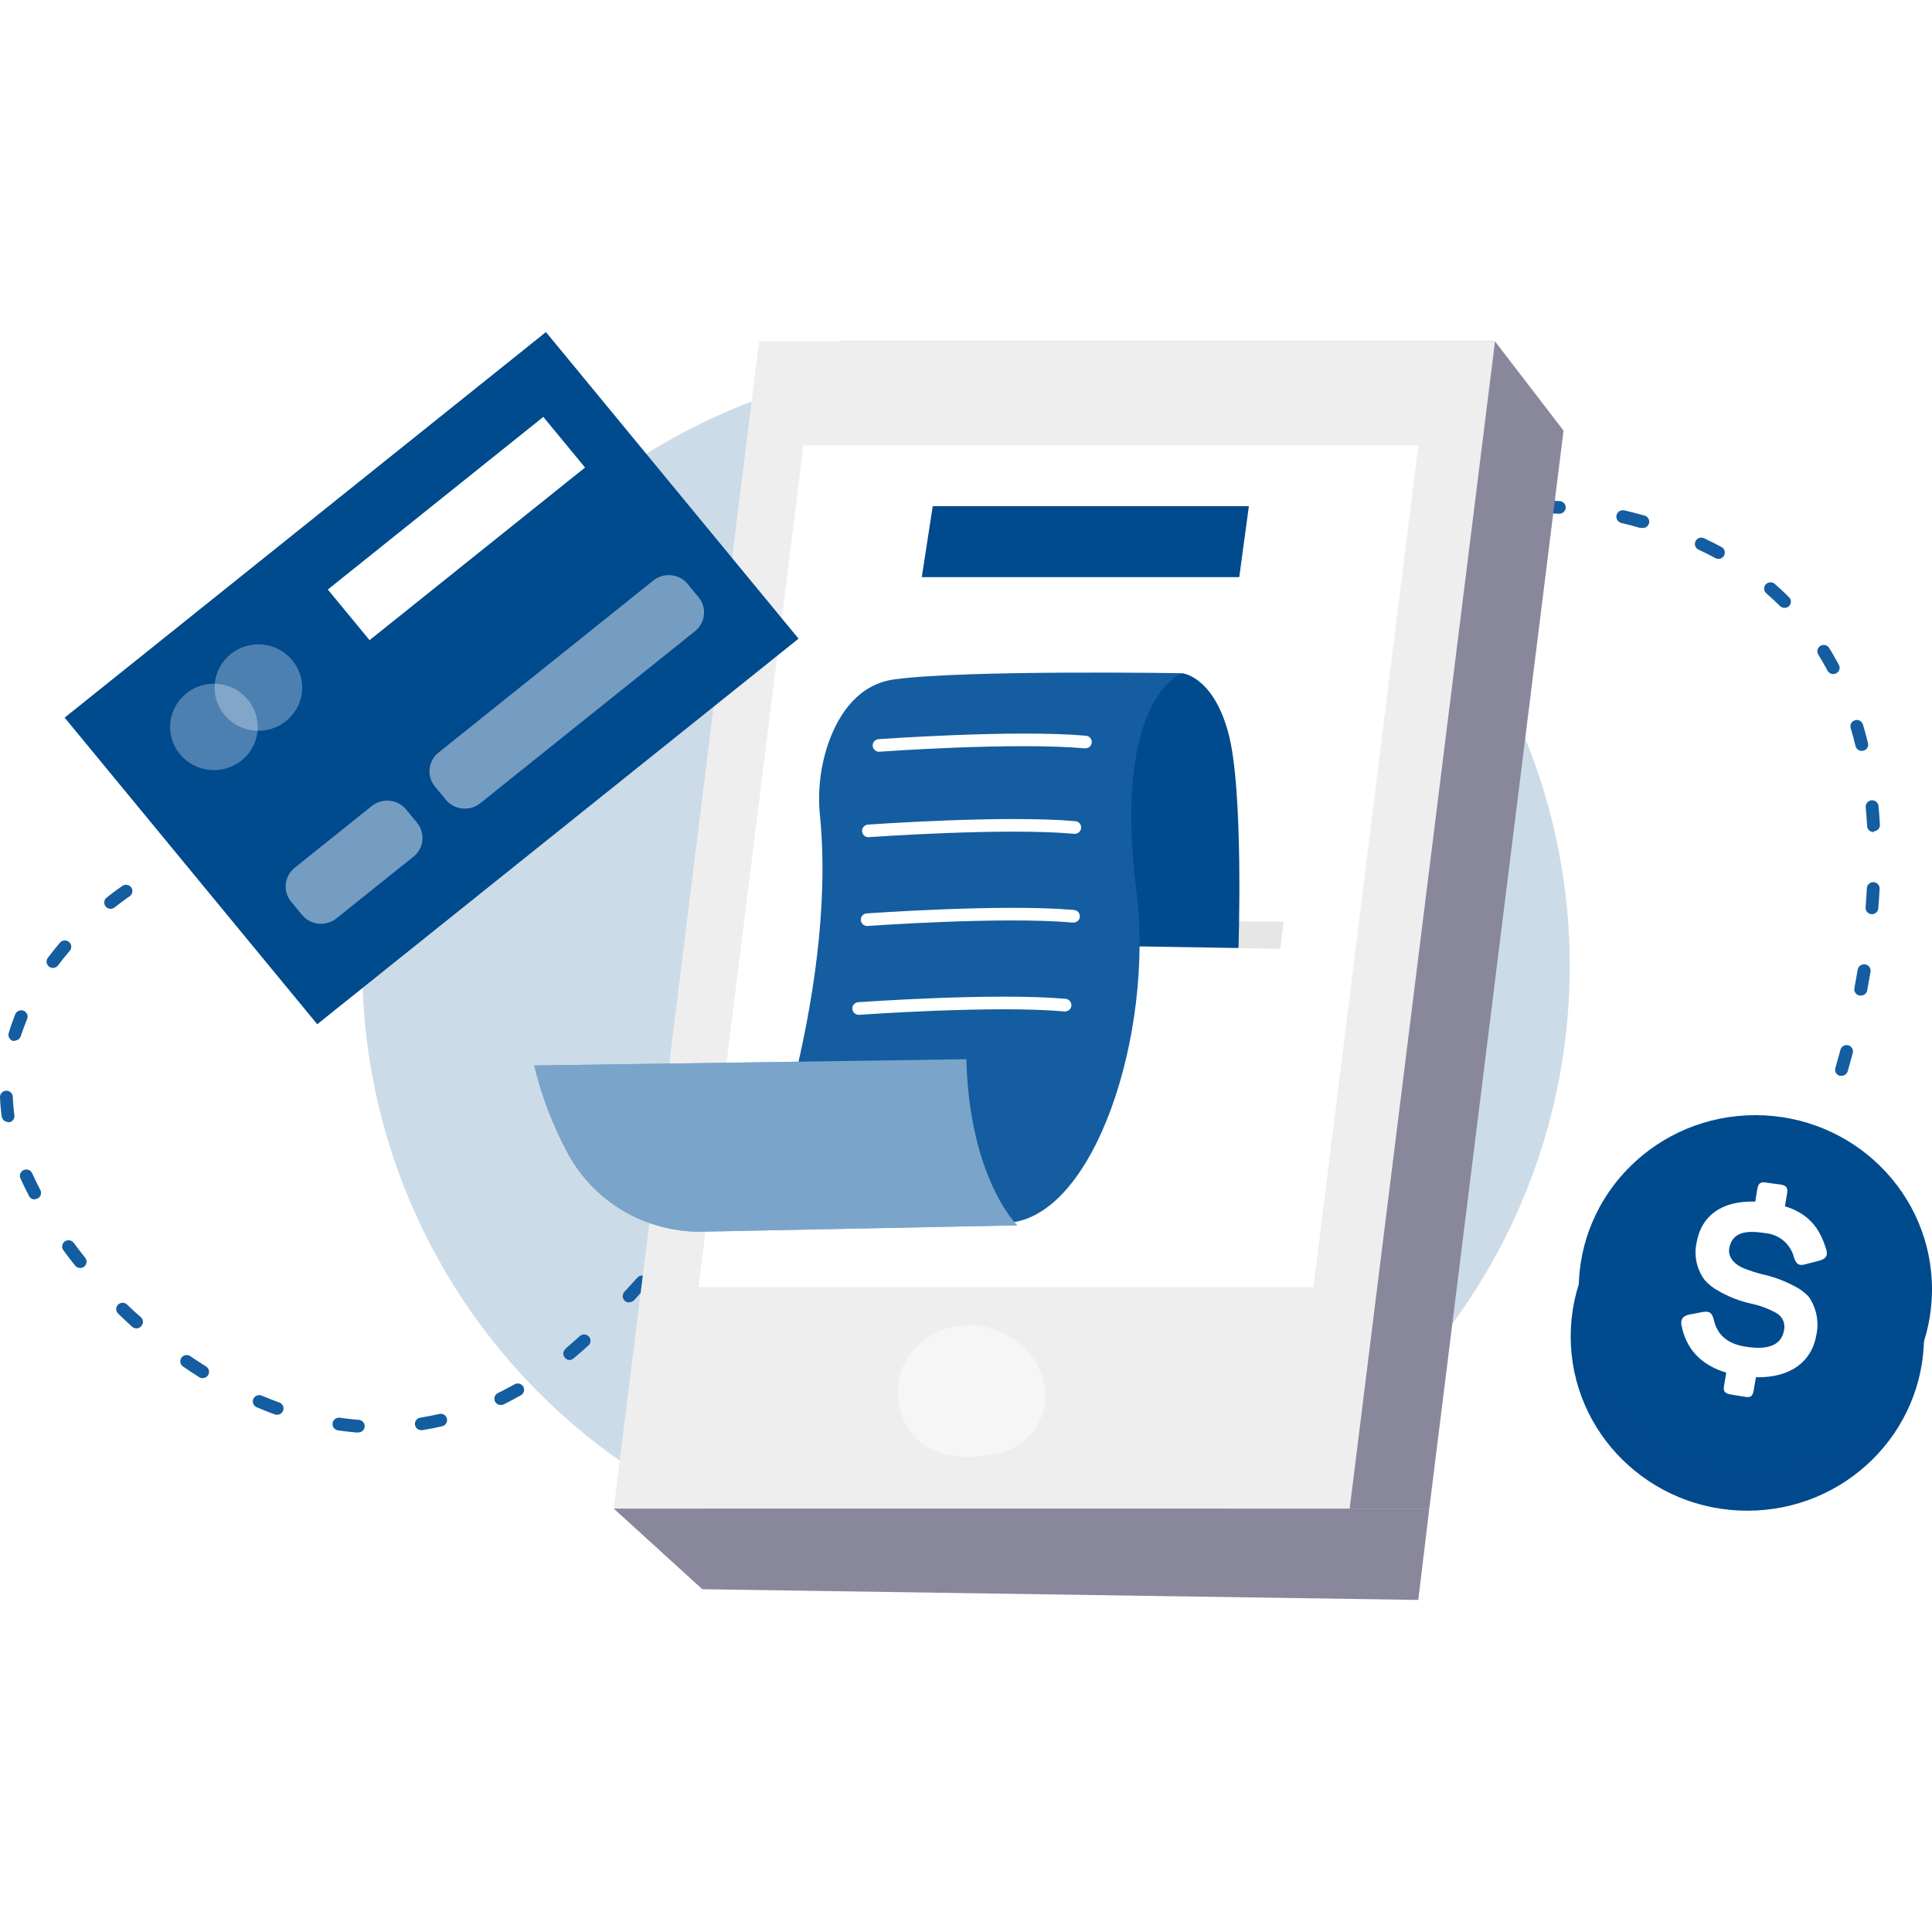 <svg width="300" height="300" viewBox="0 0 300 300" fill="none" xmlns="http://www.w3.org/2000/svg">
<g clip-path="url(#clip0_60_436)">
<g opacity="0.2" filter="url(#filter0_f_60_436)">
<circle cx="150" cy="150" r="93.75" fill="#004A8E"/>
</g>
<path d="M55.554 222.45H55.475C54.48 222.371 53.486 222.253 52.491 222.106C52.361 222.088 52.235 222.044 52.122 221.977C52.008 221.911 51.909 221.823 51.83 221.719C51.751 221.614 51.694 221.496 51.661 221.37C51.629 221.243 51.622 221.112 51.641 220.983C51.66 220.855 51.704 220.731 51.772 220.619C51.839 220.507 51.928 220.409 52.034 220.332C52.14 220.254 52.26 220.197 52.388 220.165C52.516 220.133 52.649 220.126 52.78 220.145C53.741 220.282 54.706 220.39 55.674 220.469C55.938 220.479 56.186 220.592 56.365 220.784C56.544 220.975 56.639 221.228 56.629 221.488C56.618 221.749 56.503 221.994 56.309 222.17C56.115 222.347 55.858 222.44 55.594 222.43L55.554 222.45ZM65.5 222.077C65.369 222.087 65.238 222.071 65.114 222.03C64.989 221.99 64.874 221.926 64.775 221.842C64.675 221.757 64.594 221.655 64.535 221.539C64.476 221.424 64.44 221.299 64.431 221.17C64.421 221.041 64.437 220.912 64.478 220.789C64.519 220.666 64.584 220.553 64.669 220.455C64.755 220.357 64.859 220.277 64.976 220.218C65.093 220.16 65.22 220.125 65.351 220.116C66.295 219.968 67.26 219.782 68.205 219.557C68.332 219.527 68.464 219.523 68.593 219.545C68.722 219.566 68.845 219.612 68.956 219.68C69.067 219.749 69.163 219.838 69.239 219.943C69.315 220.048 69.369 220.166 69.398 220.292C69.458 220.544 69.414 220.81 69.276 221.03C69.138 221.251 68.918 221.408 68.662 221.469C67.668 221.704 66.673 221.9 65.679 222.057L65.5 222.077ZM43.023 219.684C42.908 219.684 42.794 219.664 42.685 219.625C41.691 219.282 40.796 218.909 39.861 218.517C39.741 218.466 39.632 218.392 39.541 218.3C39.449 218.208 39.377 218.099 39.329 217.979C39.28 217.859 39.256 217.731 39.258 217.602C39.26 217.473 39.287 217.346 39.339 217.227C39.39 217.109 39.465 217.002 39.559 216.912C39.652 216.822 39.763 216.751 39.884 216.703C40.006 216.655 40.136 216.631 40.266 216.633C40.397 216.635 40.526 216.662 40.647 216.713C41.541 217.095 42.466 217.448 43.371 217.781C43.592 217.86 43.777 218.014 43.894 218.214C44.011 218.415 44.053 218.65 44.011 218.877C43.969 219.105 43.847 219.311 43.667 219.459C43.486 219.606 43.258 219.686 43.023 219.684ZM77.762 218.174C77.576 218.174 77.393 218.123 77.235 218.026C77.077 217.929 76.949 217.79 76.867 217.625C76.75 217.392 76.731 217.123 76.815 216.876C76.899 216.63 77.079 216.426 77.315 216.31C78.18 215.899 79.045 215.438 79.891 214.957C80.004 214.892 80.129 214.85 80.26 214.833C80.39 214.817 80.522 214.825 80.648 214.859C80.775 214.893 80.894 214.951 80.998 215.03C81.101 215.109 81.188 215.208 81.253 215.32C81.383 215.545 81.417 215.812 81.348 216.062C81.279 216.311 81.113 216.524 80.885 216.654C80 217.154 79.095 217.634 78.2 218.076C78.052 218.147 77.887 218.181 77.722 218.174H77.762ZM31.477 213.996C31.287 213.999 31.101 213.947 30.94 213.849C30.095 213.319 29.249 212.76 28.424 212.192C28.208 212.043 28.06 211.816 28.014 211.561C27.967 211.305 28.025 211.042 28.175 210.828C28.326 210.615 28.556 210.47 28.815 210.424C29.074 210.378 29.341 210.435 29.557 210.583C30.363 211.142 31.178 211.672 32.004 212.192C32.184 212.306 32.321 212.474 32.396 212.671C32.471 212.869 32.479 213.084 32.42 213.287C32.361 213.489 32.237 213.668 32.068 213.795C31.898 213.923 31.691 213.993 31.477 213.996ZM88.463 211.182C88.319 211.18 88.177 211.148 88.046 211.087C87.916 211.026 87.8 210.938 87.708 210.828C87.623 210.731 87.558 210.617 87.518 210.495C87.477 210.372 87.462 210.243 87.472 210.115C87.482 209.986 87.518 209.861 87.577 209.746C87.636 209.632 87.718 209.529 87.817 209.446L88.036 209.22C88.692 208.661 89.359 208.083 90.025 207.475C90.219 207.298 90.476 207.204 90.74 207.214C91.004 207.224 91.253 207.337 91.432 207.528C91.612 207.72 91.707 207.973 91.696 208.233C91.686 208.494 91.571 208.739 91.377 208.916C90.681 209.544 90.005 210.142 89.329 210.711L89.1 210.897C88.93 211.065 88.704 211.166 88.463 211.182ZM21.193 206.278C20.947 206.277 20.709 206.187 20.527 206.023C19.781 205.346 19.045 204.66 18.339 203.974C18.151 203.791 18.043 203.543 18.04 203.283C18.037 203.022 18.14 202.772 18.324 202.586C18.509 202.4 18.761 202.294 19.025 202.291C19.289 202.288 19.543 202.389 19.732 202.571C20.428 203.248 21.144 203.915 21.87 204.533C21.967 204.62 22.046 204.725 22.101 204.842C22.157 204.96 22.189 205.087 22.194 205.217C22.2 205.346 22.179 205.475 22.134 205.597C22.088 205.719 22.019 205.83 21.929 205.925C21.839 206.032 21.727 206.119 21.6 206.18C21.473 206.241 21.334 206.274 21.193 206.278ZM97.683 202.248C97.436 202.247 97.199 202.156 97.016 201.993C96.822 201.818 96.705 201.575 96.692 201.315C96.679 201.056 96.77 200.802 96.947 200.61C97.603 199.894 98.269 199.168 98.936 198.423C99.02 198.32 99.125 198.235 99.243 198.172C99.362 198.11 99.492 198.072 99.625 198.061C99.759 198.05 99.894 198.065 100.021 198.107C100.149 198.148 100.267 198.214 100.367 198.302C100.468 198.389 100.55 198.496 100.608 198.615C100.666 198.735 100.698 198.865 100.704 198.997C100.71 199.129 100.688 199.261 100.641 199.385C100.593 199.509 100.521 199.622 100.428 199.717C99.751 200.472 99.085 201.208 98.439 201.924C98.339 202.019 98.22 202.093 98.09 202.14C97.96 202.187 97.821 202.207 97.683 202.198V202.248ZM12.451 196.893C12.3 196.894 12.151 196.861 12.015 196.796C11.879 196.732 11.759 196.637 11.666 196.52C11.029 195.726 10.423 194.932 9.836 194.137C9.759 194.032 9.704 193.914 9.674 193.788C9.644 193.662 9.639 193.531 9.661 193.404C9.682 193.276 9.729 193.154 9.798 193.044C9.867 192.935 9.958 192.839 10.065 192.764C10.279 192.614 10.544 192.554 10.803 192.596C11.062 192.639 11.293 192.78 11.447 192.99C12.024 193.765 12.611 194.539 13.227 195.304C13.343 195.449 13.415 195.622 13.435 195.805C13.456 195.987 13.424 196.172 13.343 196.338C13.262 196.503 13.136 196.643 12.978 196.741C12.82 196.84 12.638 196.892 12.451 196.893ZM106.116 192.549C105.884 192.549 105.659 192.469 105.48 192.323C105.278 192.158 105.15 191.922 105.124 191.665C105.098 191.408 105.176 191.151 105.341 190.95C105.967 190.195 106.594 189.44 107.22 188.665C107.302 188.564 107.404 188.481 107.519 188.419C107.634 188.357 107.76 188.318 107.89 188.304C108.021 188.29 108.153 188.302 108.278 188.339C108.404 188.376 108.521 188.437 108.623 188.518C108.826 188.681 108.956 188.917 108.984 189.174C109.012 189.431 108.936 189.689 108.772 189.891L106.882 192.186C106.79 192.298 106.673 192.389 106.541 192.452C106.408 192.515 106.263 192.548 106.116 192.549ZM5.37 186.253C5.185 186.248 5.005 186.192 4.851 186.091C4.696 185.991 4.573 185.85 4.495 185.684C4.018 184.772 3.57 183.86 3.173 182.977C3.12 182.859 3.091 182.732 3.087 182.604C3.084 182.475 3.107 182.346 3.154 182.226C3.201 182.106 3.272 181.996 3.362 181.903C3.452 181.81 3.56 181.735 3.68 181.683C3.799 181.63 3.928 181.602 4.059 181.599C4.189 181.596 4.319 181.618 4.441 181.664C4.563 181.711 4.675 181.781 4.769 181.869C4.864 181.958 4.94 182.065 4.993 182.183C5.38 183.026 5.808 183.909 6.266 184.782C6.325 184.897 6.362 185.022 6.372 185.152C6.383 185.281 6.367 185.41 6.326 185.533C6.286 185.657 6.221 185.77 6.135 185.869C6.05 185.967 5.945 186.047 5.828 186.106C5.686 186.177 5.53 186.214 5.37 186.213V186.253ZM114.172 182.555C113.987 182.555 113.805 182.503 113.647 182.406C113.49 182.309 113.363 182.171 113.282 182.007C113.2 181.843 113.166 181.659 113.185 181.477C113.203 181.295 113.273 181.122 113.386 180.977L115.216 178.652C115.293 178.542 115.391 178.447 115.505 178.375C115.62 178.304 115.748 178.256 115.882 178.234C116.016 178.213 116.153 178.219 116.285 178.252C116.417 178.285 116.54 178.345 116.647 178.427C116.755 178.508 116.844 178.611 116.91 178.728C116.975 178.845 117.016 178.974 117.029 179.108C117.042 179.241 117.028 179.375 116.986 179.503C116.945 179.63 116.877 179.748 116.788 179.849L114.958 182.173C114.861 182.284 114.74 182.373 114.604 182.433C114.468 182.492 114.321 182.521 114.172 182.516V182.555ZM1.263 174.22C1.022 174.222 0.788 174.138 0.605 173.983C0.422 173.827 0.302 173.612 0.269 173.376C0.129 172.396 0.04 171.346 0 170.346C0 170.086 0.105 169.836 0.291 169.653C0.478 169.469 0.731 169.365 0.995 169.365C1.258 169.365 1.511 169.469 1.698 169.653C1.884 169.836 1.989 170.086 1.989 170.346C2.022 171.291 2.105 172.234 2.238 173.17C2.256 173.299 2.248 173.429 2.215 173.554C2.182 173.68 2.124 173.797 2.044 173.9C1.965 174.003 1.865 174.09 1.752 174.155C1.638 174.22 1.513 174.262 1.382 174.279L1.263 174.22ZM122.079 172.445C121.892 172.446 121.709 172.396 121.55 172.3C121.392 172.203 121.263 172.065 121.18 171.9C121.097 171.736 121.063 171.551 121.081 171.369C121.099 171.186 121.169 171.011 121.283 170.866L123.103 168.532C123.267 168.338 123.501 168.214 123.755 168.185C124.01 168.157 124.265 168.226 124.469 168.379C124.673 168.532 124.809 168.757 124.849 169.006C124.889 169.256 124.83 169.511 124.684 169.718L122.844 172.023C122.754 172.139 122.638 172.234 122.505 172.3C122.373 172.366 122.227 172.402 122.079 172.405V172.445ZM285.947 167.051C285.855 167.06 285.761 167.06 285.669 167.051C285.543 167.015 285.427 166.955 285.325 166.874C285.223 166.794 285.138 166.694 285.075 166.581C285.013 166.468 284.973 166.344 284.959 166.216C284.944 166.088 284.956 165.959 284.993 165.835C285.241 164.972 285.51 164.03 285.778 163.02C285.811 162.895 285.868 162.778 285.946 162.675C286.025 162.571 286.124 162.484 286.236 162.419C286.349 162.353 286.474 162.31 286.603 162.292C286.733 162.274 286.865 162.282 286.992 162.314C287.119 162.347 287.238 162.405 287.342 162.483C287.446 162.562 287.534 162.66 287.6 162.772C287.665 162.884 287.708 163.008 287.724 163.137C287.741 163.265 287.732 163.396 287.698 163.52C287.429 164.501 287.161 165.482 286.902 166.374C286.837 166.572 286.709 166.745 286.537 166.867C286.365 166.988 286.159 167.053 285.947 167.051ZM129.935 162.324C129.716 162.323 129.502 162.251 129.329 162.118C129.121 161.959 128.985 161.725 128.952 161.468C128.918 161.211 128.989 160.951 129.15 160.745L130.97 158.411C131.132 158.204 131.371 158.07 131.634 158.036C131.897 158.003 132.162 158.075 132.372 158.235C132.582 158.395 132.718 158.63 132.752 158.889C132.785 159.149 132.713 159.411 132.551 159.617L130.721 161.942C130.626 162.049 130.508 162.134 130.375 162.192C130.243 162.249 130.1 162.278 129.955 162.275L129.935 162.324ZM2.297 161.628C2.202 161.642 2.105 161.642 2.009 161.628C1.757 161.551 1.547 161.379 1.423 161.149C1.3 160.919 1.275 160.65 1.353 160.402C1.641 159.421 1.989 158.49 2.347 157.548C2.39 157.421 2.459 157.304 2.55 157.205C2.641 157.105 2.751 157.025 2.875 156.969C2.998 156.913 3.131 156.883 3.267 156.88C3.403 156.877 3.538 156.901 3.664 156.951C3.789 157.002 3.903 157.077 3.999 157.172C4.094 157.268 4.168 157.381 4.217 157.506C4.266 157.631 4.289 157.764 4.284 157.898C4.279 158.032 4.246 158.163 4.187 158.284C3.829 159.176 3.501 160.078 3.192 160.971C3.121 161.144 3 161.293 2.845 161.401C2.69 161.508 2.507 161.57 2.317 161.579L2.297 161.628ZM288.931 154.586C288.868 154.597 288.805 154.597 288.742 154.586C288.484 154.539 288.255 154.392 288.106 154.179C287.957 153.966 287.9 153.704 287.946 153.449C288.125 152.468 288.294 151.546 288.463 150.566C288.485 150.437 288.532 150.314 288.602 150.203C288.672 150.092 288.763 149.996 288.871 149.92C288.978 149.844 289.1 149.789 289.229 149.76C289.358 149.73 289.492 149.726 289.622 149.747C289.753 149.768 289.878 149.814 289.99 149.883C290.103 149.952 290.2 150.042 290.277 150.148C290.354 150.255 290.41 150.375 290.44 150.502C290.47 150.629 290.474 150.761 290.453 150.889C290.283 151.87 290.114 152.851 289.935 153.831C289.883 154.052 289.754 154.249 289.57 154.386C289.387 154.524 289.161 154.595 288.931 154.586ZM137.892 152.203C137.704 152.204 137.521 152.153 137.361 152.056C137.202 151.958 137.074 151.819 136.992 151.653C136.91 151.487 136.877 151.301 136.897 151.118C136.918 150.934 136.99 150.76 137.106 150.615L138.966 148.3C139.046 148.195 139.146 148.107 139.262 148.041C139.377 147.975 139.504 147.933 139.636 147.916C139.769 147.9 139.903 147.91 140.031 147.946C140.159 147.981 140.279 148.042 140.383 148.124C140.487 148.206 140.573 148.308 140.636 148.424C140.699 148.539 140.738 148.666 140.751 148.797C140.764 148.928 140.749 149.06 140.709 149.185C140.669 149.31 140.604 149.426 140.517 149.526L138.667 151.831C138.577 151.944 138.462 152.036 138.332 152.1C138.201 152.165 138.058 152.2 137.911 152.203H137.892ZM8.215 150.301C8.003 150.299 7.797 150.23 7.628 150.105C7.418 149.95 7.279 149.721 7.24 149.465C7.201 149.21 7.265 148.95 7.419 148.742C8.016 147.947 8.652 147.153 9.309 146.378C9.479 146.179 9.722 146.055 9.985 146.033C10.248 146.011 10.509 146.093 10.711 146.261C10.913 146.428 11.039 146.668 11.061 146.928C11.084 147.187 11.001 147.444 10.83 147.643C10.194 148.379 9.587 149.144 9.02 149.899C8.928 150.024 8.807 150.125 8.667 150.195C8.527 150.265 8.372 150.301 8.215 150.301ZM146.007 142.25C145.778 142.248 145.557 142.168 145.38 142.024C145.178 141.859 145.051 141.623 145.025 141.366C144.998 141.109 145.076 140.852 145.241 140.651L147.141 138.376C147.222 138.275 147.322 138.19 147.436 138.128C147.55 138.065 147.676 138.025 147.805 138.01C147.935 137.995 148.067 138.005 148.192 138.04C148.318 138.075 148.436 138.134 148.538 138.214C148.641 138.294 148.726 138.393 148.79 138.505C148.854 138.618 148.894 138.741 148.91 138.869C148.925 138.997 148.914 139.127 148.879 139.251C148.843 139.375 148.783 139.491 148.702 139.592L146.813 141.857C146.719 141.98 146.597 142.08 146.457 142.148C146.317 142.216 146.163 142.251 146.007 142.25ZM290.681 141.955H290.602C290.339 141.935 290.096 141.814 289.925 141.617C289.753 141.42 289.668 141.165 289.687 140.906C289.766 139.925 289.826 138.945 289.886 137.964C289.885 137.831 289.913 137.699 289.966 137.577C290.019 137.455 290.097 137.344 290.194 137.253C290.292 137.161 290.408 137.09 290.534 137.043C290.66 136.997 290.795 136.977 290.93 136.983C291.192 136.998 291.437 137.115 291.613 137.308C291.788 137.501 291.878 137.754 291.865 138.013C291.815 138.994 291.745 139.974 291.666 140.955C291.668 141.085 291.645 141.213 291.597 141.334C291.549 141.455 291.477 141.565 291.385 141.658C291.294 141.751 291.184 141.825 291.063 141.876C290.943 141.927 290.813 141.954 290.681 141.955ZM17.186 141.122C16.979 141.123 16.778 141.06 16.609 140.943C16.44 140.826 16.313 140.66 16.244 140.468C16.175 140.276 16.168 140.068 16.225 139.873C16.281 139.677 16.398 139.503 16.559 139.376C18.041 138.199 18.995 137.572 19.035 137.542C19.256 137.404 19.522 137.357 19.777 137.411C20.032 137.465 20.256 137.616 20.399 137.831C20.543 138.045 20.595 138.307 20.544 138.56C20.494 138.812 20.345 139.035 20.129 139.18C20.129 139.18 19.204 139.788 17.812 140.896C17.631 141.045 17.401 141.124 17.166 141.122H17.186ZM154.361 132.482C154.172 132.48 153.987 132.425 153.828 132.323C153.67 132.221 153.544 132.077 153.465 131.907C153.387 131.737 153.36 131.549 153.386 131.364C153.413 131.179 153.492 131.006 153.615 130.864C154.262 130.119 154.918 129.373 155.604 128.638C155.688 128.535 155.793 128.449 155.911 128.387C156.03 128.325 156.16 128.287 156.294 128.276C156.428 128.264 156.562 128.28 156.69 128.321C156.817 128.363 156.935 128.429 157.036 128.517C157.137 128.604 157.218 128.711 157.276 128.83C157.334 128.95 157.367 129.079 157.372 129.212C157.378 129.344 157.356 129.476 157.309 129.6C157.261 129.724 157.189 129.837 157.096 129.932C156.44 130.668 155.783 131.403 155.107 132.149C155.012 132.256 154.894 132.341 154.761 132.399C154.629 132.456 154.486 132.485 154.341 132.482H154.361ZM290.92 129.206C290.666 129.207 290.422 129.112 290.237 128.94C290.052 128.769 289.941 128.534 289.925 128.285C289.866 127.304 289.796 126.323 289.707 125.343C289.683 125.083 289.765 124.824 289.935 124.623C290.104 124.423 290.348 124.297 290.612 124.274C290.875 124.25 291.138 124.331 291.341 124.498C291.544 124.666 291.672 124.906 291.696 125.166C291.785 126.147 291.865 127.127 291.914 128.108C291.915 128.358 291.818 128.599 291.645 128.782C291.471 128.964 291.233 129.074 290.98 129.089L290.92 129.206ZM163.023 122.979C162.772 122.978 162.531 122.884 162.347 122.714C162.155 122.537 162.042 122.292 162.033 122.033C162.023 121.774 162.119 121.522 162.297 121.332C162.974 120.606 163.66 119.89 164.346 119.184C164.531 119.016 164.774 118.924 165.026 118.926C165.277 118.928 165.518 119.024 165.701 119.194C165.884 119.364 165.994 119.596 166.011 119.844C166.027 120.091 165.947 120.336 165.788 120.527L163.799 122.665C163.696 122.776 163.57 122.861 163.428 122.915C163.287 122.97 163.135 122.992 162.984 122.979H163.023ZM289.12 116.595C288.893 116.601 288.67 116.531 288.489 116.395C288.308 116.26 288.18 116.067 288.125 115.85C287.897 114.869 287.648 113.957 287.369 113.055C287.333 112.931 287.321 112.802 287.336 112.674C287.35 112.545 287.389 112.421 287.452 112.309C287.515 112.196 287.6 112.096 287.702 112.015C287.803 111.935 287.92 111.875 288.046 111.839C288.298 111.765 288.569 111.793 288.8 111.917C289.031 112.04 289.203 112.248 289.279 112.496C289.557 113.476 289.826 114.408 290.065 115.389C290.096 115.514 290.101 115.645 290.081 115.772C290.061 115.9 290.015 116.023 289.947 116.133C289.879 116.243 289.789 116.339 289.683 116.415C289.577 116.491 289.456 116.545 289.329 116.575L289.12 116.595ZM172.044 113.839C171.847 113.838 171.655 113.78 171.492 113.672C171.329 113.563 171.202 113.41 171.128 113.23C171.053 113.051 171.034 112.853 171.073 112.663C171.113 112.473 171.208 112.299 171.348 112.162L173.506 110.103C173.598 110.011 173.708 109.938 173.829 109.888C173.951 109.838 174.081 109.813 174.212 109.813C174.343 109.813 174.473 109.838 174.594 109.888C174.716 109.938 174.826 110.011 174.918 110.103C175.103 110.287 175.207 110.535 175.207 110.794C175.207 111.053 175.103 111.302 174.918 111.486C174.202 112.152 173.496 112.839 172.78 113.525C172.681 113.63 172.561 113.713 172.427 113.767C172.293 113.821 172.149 113.846 172.004 113.839H172.044ZM181.561 105.19C181.36 105.189 181.163 105.128 180.997 105.015C180.831 104.902 180.704 104.741 180.632 104.555C180.561 104.369 180.549 104.166 180.598 103.972C180.646 103.779 180.754 103.605 180.905 103.473L183.192 101.512C183.396 101.344 183.658 101.263 183.922 101.286C184.186 101.309 184.43 101.434 184.6 101.635C184.77 101.835 184.852 102.094 184.829 102.354C184.806 102.614 184.679 102.855 184.475 103.022C183.72 103.64 182.964 104.278 182.208 104.915C182.024 105.09 181.778 105.189 181.522 105.19H181.561ZM284.654 104.67C284.474 104.668 284.296 104.618 284.142 104.525C283.988 104.432 283.862 104.299 283.779 104.14C283.322 103.287 282.844 102.444 282.337 101.63C282.202 101.407 282.161 101.141 282.225 100.889C282.288 100.637 282.45 100.421 282.675 100.286C282.901 100.153 283.171 100.113 283.426 100.175C283.682 100.238 283.902 100.398 284.038 100.62C284.565 101.463 285.032 102.346 285.54 103.228C285.621 103.378 285.661 103.546 285.656 103.716C285.651 103.886 285.602 104.052 285.512 104.197C285.423 104.342 285.297 104.462 285.147 104.545C284.996 104.628 284.827 104.671 284.654 104.67ZM191.666 97.236C191.509 97.237 191.354 97.201 191.214 97.131C191.074 97.061 190.953 96.959 190.86 96.834C190.782 96.731 190.726 96.613 190.694 96.488C190.663 96.363 190.657 96.233 190.676 96.105C190.695 95.978 190.74 95.855 190.808 95.745C190.875 95.634 190.964 95.538 191.069 95.461C191.885 94.873 192.7 94.304 193.516 93.735C193.623 93.661 193.744 93.609 193.871 93.581C193.999 93.553 194.131 93.55 194.26 93.572C194.389 93.594 194.512 93.641 194.622 93.711C194.732 93.78 194.828 93.87 194.903 93.976C194.978 94.081 195.031 94.2 195.06 94.326C195.088 94.452 195.091 94.582 195.069 94.709C195.046 94.836 194.998 94.958 194.928 95.067C194.858 95.175 194.766 95.27 194.659 95.344L192.253 97.04C192.072 97.174 191.851 97.243 191.626 97.236H191.666ZM277.096 94.392C276.964 94.392 276.834 94.365 276.713 94.315C276.592 94.264 276.482 94.191 276.39 94.098C275.727 93.444 275.021 92.791 274.272 92.137C274.074 91.965 273.954 91.723 273.937 91.464C273.92 91.204 274.008 90.949 274.182 90.754C274.356 90.559 274.602 90.44 274.865 90.424C275.128 90.407 275.386 90.494 275.584 90.666C276.34 91.323 277.086 92.019 277.802 92.735C277.987 92.919 278.091 93.167 278.091 93.426C278.091 93.686 277.987 93.934 277.802 94.118C277.704 94.212 277.587 94.285 277.458 94.332C277.33 94.379 277.193 94.4 277.056 94.392H277.096ZM202.506 90.234C202.331 90.235 202.159 90.19 202.007 90.104C201.855 90.018 201.729 89.894 201.641 89.744C201.51 89.52 201.475 89.254 201.542 89.004C201.609 88.755 201.773 88.541 201.999 88.41C202.874 87.91 203.749 87.43 204.625 86.959C204.739 86.894 204.865 86.853 204.995 86.837C205.126 86.82 205.259 86.829 205.386 86.863C205.513 86.897 205.631 86.956 205.736 87.035C205.84 87.115 205.927 87.214 205.992 87.326C206.057 87.439 206.1 87.564 206.116 87.692C206.133 87.821 206.123 87.952 206.089 88.077C206.054 88.202 205.995 88.319 205.914 88.422C205.834 88.525 205.733 88.611 205.619 88.675C204.754 89.136 203.899 89.656 203.043 90.107C202.852 90.218 202.627 90.263 202.407 90.234H202.506ZM266.832 86.782C266.665 86.783 266.5 86.739 266.355 86.655C265.52 86.204 264.644 85.762 263.749 85.35C263.631 85.295 263.525 85.217 263.438 85.121C263.35 85.026 263.282 84.914 263.238 84.792C263.194 84.671 263.175 84.542 263.182 84.413C263.189 84.284 263.221 84.158 263.277 84.041C263.333 83.925 263.412 83.82 263.509 83.734C263.606 83.647 263.72 83.581 263.843 83.537C263.966 83.494 264.097 83.475 264.228 83.482C264.358 83.488 264.487 83.52 264.605 83.575C265.53 84.007 266.435 84.468 267.31 84.939C267.505 85.043 267.659 85.208 267.748 85.408C267.837 85.608 267.856 85.832 267.801 86.044C267.746 86.256 267.621 86.444 267.446 86.578C267.27 86.711 267.054 86.783 266.832 86.782ZM214.073 84.605C213.841 84.606 213.616 84.526 213.438 84.381C213.259 84.236 213.137 84.034 213.093 83.809C213.05 83.585 213.087 83.352 213.199 83.152C213.31 82.952 213.489 82.796 213.705 82.712C214.639 82.34 215.574 81.987 216.519 81.653C216.765 81.573 217.033 81.591 217.266 81.703C217.499 81.814 217.678 82.011 217.766 82.251C217.854 82.491 217.844 82.756 217.737 82.988C217.631 83.221 217.436 83.403 217.195 83.497C216.28 83.821 215.366 84.164 214.451 84.537C214.306 84.594 214.149 84.618 213.993 84.605H214.073ZM254.898 81.957C254.802 81.967 254.706 81.967 254.61 81.957C253.675 81.683 252.72 81.428 251.775 81.212C251.512 81.151 251.283 80.989 251.14 80.762C250.998 80.535 250.952 80.261 251.014 80.001C251.076 79.741 251.241 79.516 251.471 79.375C251.701 79.234 251.979 79.189 252.243 79.251C253.237 79.486 254.232 79.741 255.226 80.025C255.49 80.062 255.728 80.2 255.889 80.41C256.049 80.619 256.118 80.883 256.082 81.143C256.045 81.403 255.904 81.638 255.692 81.797C255.479 81.955 255.212 82.023 254.948 81.987L254.898 81.957ZM226.276 80.869C226.044 80.874 225.818 80.799 225.637 80.658C225.455 80.516 225.33 80.317 225.281 80.094C225.253 79.967 225.252 79.836 225.276 79.709C225.3 79.581 225.349 79.459 225.422 79.351C225.494 79.242 225.587 79.149 225.696 79.076C225.805 79.003 225.928 78.953 226.057 78.927C227.051 78.731 228.046 78.545 229.04 78.397C229.304 78.357 229.573 78.422 229.789 78.577C230.004 78.733 230.148 78.966 230.189 79.226C230.23 79.486 230.164 79.752 230.007 79.964C229.849 80.177 229.612 80.319 229.349 80.359C228.354 80.506 227.429 80.682 226.464 80.879C226.401 80.884 226.338 80.881 226.276 80.869ZM242.118 79.77H242.049C241.054 79.712 240.06 79.672 239.125 79.662C238.861 79.662 238.608 79.559 238.422 79.375C238.235 79.191 238.13 78.942 238.13 78.682C238.13 78.422 238.235 78.172 238.422 77.988C238.608 77.805 238.861 77.701 239.125 77.701C240.119 77.701 241.114 77.75 242.158 77.809C242.422 77.817 242.672 77.928 242.853 78.117C243.034 78.306 243.131 78.559 243.123 78.819C243.115 79.079 243.003 79.326 242.81 79.504C242.618 79.682 242.362 79.778 242.098 79.77H242.118Z" fill="#145DA0"/>
<path d="M221.939 234.257H107.678L130.244 53.008H232.143L242.785 66.865L221.939 234.257Z" fill="#88879C"/>
<path d="M209.577 234.257H95.306L117.872 53.008H232.143L209.577 234.257Z" fill="#EEEEEE"/>
<path d="M203.948 199.864H108.473L124.754 69.169H220.229L203.948 199.864Z" fill="white"/>
<path d="M171.745 142.809L199.334 143.132L198.797 147.339L171.745 146.878V142.809Z" fill="#E6E6E6"/>
<path d="M95.306 234.257L109.05 246.77L220.229 248.437L221.939 234.257H95.306Z" fill="#88879C"/>
<path d="M183.511 104.533C183.511 104.533 188.274 104.866 190.711 113.702C193.148 122.538 192.312 147.202 192.312 147.202L171.765 146.878C171.765 146.878 161.512 110.171 183.511 104.533Z" fill="#004A8E"/>
<path d="M84.773 51.562L10.037 111.432L49.261 159.042L123.998 99.173L84.773 51.562Z" fill="#004A8E"/>
<path d="M84.368 64.735L50.906 91.541L57.384 99.404L90.846 72.598L84.368 64.735Z" fill="white"/>
<path opacity="0.46" d="M57.725 125.16L45.761 134.745C44.132 136.049 43.885 138.409 45.208 140.015L46.894 142.062C48.217 143.668 50.61 143.912 52.239 142.608L64.203 133.023C65.832 131.718 66.079 129.359 64.756 127.753L63.069 125.706C61.746 124.1 59.354 123.856 57.725 125.16Z" fill="white"/>
<path opacity="0.46" d="M101.445 90.144L68.091 116.863C66.462 118.168 66.215 120.527 67.538 122.133L69.225 124.18C70.548 125.786 72.94 126.031 74.569 124.726L107.923 98.007C109.552 96.702 109.799 94.343 108.476 92.737L106.789 90.689C105.466 89.084 103.074 88.839 101.445 90.144Z" fill="white"/>
<path opacity="0.3" d="M33.217 119.586C36.974 119.586 40.02 116.583 40.02 112.878C40.02 109.173 36.974 106.17 33.217 106.17C29.46 106.17 26.415 109.173 26.415 112.878C26.415 116.583 29.46 119.586 33.217 119.586Z" fill="white"/>
<path opacity="0.3" d="M40.119 113.476C43.876 113.476 46.922 110.473 46.922 106.769C46.922 103.064 43.876 100.061 40.119 100.061C36.362 100.061 33.317 103.064 33.317 106.769C33.317 110.473 36.362 113.476 40.119 113.476Z" fill="white"/>
<path d="M183.511 104.533C183.511 104.533 172.7 108.367 176.469 138.405C179.234 160.412 169.896 189.548 156.092 189.901C142.287 190.254 116.828 189.057 116.828 189.057C116.828 189.057 130.085 155.224 127.34 126.814C126.918 122.836 127.4 118.816 128.752 115.045C130.363 110.721 133.357 106.219 138.926 105.484C150.045 103.993 183.511 104.533 183.511 104.533Z" fill="#145DA0"/>
<path d="M109.179 191.254L157.961 190.273C157.961 190.273 150.522 182.997 150.055 164.472L82.954 165.452C84.104 170.232 85.872 174.846 88.215 179.182C90.241 182.904 93.272 186.001 96.972 188.132C100.671 190.262 104.896 191.343 109.179 191.254Z" fill="#145DA0"/>
<path opacity="0.44" d="M109.179 191.254L157.961 190.273C157.961 190.273 150.522 182.997 150.055 164.472L82.954 165.452C84.104 170.232 85.872 174.846 88.215 179.182C90.241 182.904 93.272 186.001 96.972 188.132C100.671 190.262 104.896 191.343 109.179 191.254Z" fill="white"/>
<path d="M144.833 78.603L143.133 89.616H192.432L193.923 78.603H144.833Z" fill="#004A8E"/>
<path opacity="0.48" d="M158.409 208.681C153.088 204.091 144.674 204.993 140.915 210.907C139.966 212.344 139.452 214.017 139.433 215.732C139.433 222.989 144.515 227.745 154.669 225.745C162.417 224.215 165.37 214.673 158.409 208.681Z" fill="white"/>
<path d="M271.328 234.581C286.476 234.581 298.757 222.471 298.757 207.533C298.757 192.596 286.476 180.486 271.328 180.486C256.179 180.486 243.899 192.596 243.899 207.533C243.899 222.471 256.179 234.581 271.328 234.581Z" fill="#004A8E"/>
<path opacity="0.09" d="M271.328 234.581C286.476 234.581 298.757 222.471 298.757 207.533C298.757 192.596 286.476 180.486 271.328 180.486C256.179 180.486 243.899 192.596 243.899 207.533C243.899 222.471 256.179 234.581 271.328 234.581Z" fill="#004A8E"/>
<path d="M272.571 227.255C287.72 227.255 300 215.145 300 200.208C300 185.27 287.72 173.161 272.571 173.161C257.422 173.161 245.142 185.27 245.142 200.208C245.142 215.145 257.422 227.255 272.571 227.255Z" fill="#004A8E"/>
<path d="M276.499 183.938C277.414 184.085 277.643 184.448 277.494 185.35L277.165 187.312C280.746 188.42 282.546 190.577 283.56 193.98C283.879 194.961 283.56 195.481 282.436 195.775L280.338 196.314C279.343 196.599 278.946 196.314 278.588 195.334C278.345 194.29 277.768 193.351 276.942 192.655C276.117 191.959 275.086 191.544 274.003 191.47C270.621 190.911 268.901 191.636 268.513 193.872C268.274 195.324 269.508 196.452 270.82 196.962C271.732 197.319 272.665 197.621 273.615 197.864C275.406 198.252 277.131 198.892 278.737 199.766C279.544 200.168 280.269 200.714 280.875 201.375C281.46 202.228 281.866 203.188 282.068 204.199C282.269 205.21 282.263 206.25 282.049 207.259C281.323 211.534 277.921 213.966 272.66 213.859L272.312 215.908C272.153 216.81 271.825 217.075 270.91 216.889L268.712 216.526C267.797 216.369 267.538 216.006 267.717 215.104L268.056 213.143C264.157 211.966 261.83 209.524 261.094 205.768C260.925 204.856 261.342 204.317 262.327 204.12L264.396 203.728C265.45 203.542 265.848 203.856 266.116 204.905C266.623 207.249 268.225 208.651 270.94 209.093C274.6 209.701 276.628 208.867 277.026 206.543C277.145 206.012 277.082 205.456 276.846 204.965C276.61 204.473 276.215 204.072 275.723 203.826C274.526 203.18 273.239 202.707 271.904 202.424C270.092 202.025 268.357 201.343 266.763 200.404C265.97 199.973 265.263 199.405 264.674 198.727C264.078 197.914 263.66 196.987 263.446 196.007C263.232 195.026 263.227 194.012 263.431 193.029C264.147 188.792 267.339 186.409 272.551 186.586L272.879 184.625C273.028 183.722 273.406 183.467 274.321 183.644L276.499 183.938Z" fill="white"/>
<path d="M136.539 116.732C136.408 116.737 136.278 116.716 136.156 116.671C136.033 116.626 135.921 116.557 135.826 116.469C135.73 116.381 135.653 116.276 135.599 116.159C135.544 116.041 135.514 115.915 135.51 115.786C135.505 115.657 135.526 115.529 135.572 115.408C135.618 115.287 135.687 115.177 135.776 115.082C135.865 114.988 135.973 114.912 136.091 114.859C136.21 114.805 136.339 114.775 136.469 114.771C136.678 114.771 157.474 113.261 168.623 114.241C168.886 114.265 169.13 114.39 169.3 114.591C169.469 114.791 169.551 115.05 169.528 115.31C169.504 115.57 169.376 115.81 169.173 115.978C168.97 116.145 168.707 116.226 168.444 116.203C157.504 115.222 136.817 116.703 136.619 116.722L136.539 116.732Z" fill="white"/>
<path d="M134.888 130.001C134.758 130.005 134.627 129.984 134.505 129.939C134.382 129.894 134.27 129.826 134.175 129.738C133.982 129.56 133.868 129.315 133.859 129.055C133.85 128.794 133.945 128.541 134.125 128.351C134.305 128.161 134.555 128.049 134.818 128.039C135.027 128.039 155.823 126.529 166.972 127.51C167.235 127.533 167.479 127.659 167.649 127.86C167.818 128.06 167.9 128.319 167.877 128.579C167.853 128.839 167.725 129.079 167.522 129.246C167.319 129.414 167.056 129.495 166.793 129.471C155.853 128.491 135.177 129.981 134.968 129.991L134.888 130.001Z" fill="white"/>
<path d="M134.699 143.789C134.435 143.8 134.178 143.706 133.984 143.53C133.79 143.353 133.675 143.108 133.665 142.848C133.654 142.588 133.749 142.334 133.928 142.143C134.107 141.951 134.356 141.838 134.62 141.828C134.828 141.828 155.634 140.318 166.773 141.298C166.903 141.31 167.03 141.347 167.147 141.407C167.263 141.467 167.366 141.549 167.45 141.648C167.534 141.747 167.597 141.862 167.636 141.985C167.675 142.109 167.69 142.238 167.678 142.367C167.666 142.496 167.629 142.621 167.568 142.736C167.507 142.85 167.424 142.952 167.323 143.035C167.223 143.118 167.106 143.18 166.981 143.219C166.856 143.257 166.724 143.271 166.594 143.26C155.654 142.279 134.978 143.769 134.769 143.779L134.699 143.789Z" fill="white"/>
<path d="M133.376 157.578C133.246 157.582 133.116 157.561 132.993 157.516C132.871 157.471 132.759 157.402 132.663 157.315C132.567 157.227 132.49 157.121 132.436 157.004C132.382 156.887 132.352 156.76 132.347 156.631C132.342 156.502 132.364 156.374 132.409 156.253C132.455 156.133 132.525 156.022 132.614 155.928C132.703 155.833 132.81 155.757 132.929 155.704C133.048 155.65 133.176 155.621 133.307 155.616C133.516 155.616 154.311 154.106 165.46 155.096C165.591 155.108 165.718 155.145 165.834 155.205C165.95 155.265 166.053 155.347 166.137 155.446C166.221 155.545 166.284 155.66 166.323 155.783C166.363 155.907 166.377 156.037 166.365 156.165C166.353 156.294 166.316 156.419 166.255 156.534C166.194 156.648 166.111 156.75 166.01 156.833C165.91 156.916 165.793 156.978 165.668 157.017C165.543 157.055 165.412 157.069 165.281 157.058C154.341 156.077 133.665 157.568 133.456 157.578H133.376Z" fill="white"/>
</g>
<defs>
<filter id="filter0_f_60_436" x="-23.75" y="-23.75" width="347.5" height="347.5" filterUnits="userSpaceOnUse" color-interpolation-filters="sRGB">
<feFlood flood-opacity="0" result="BackgroundImageFix"/>
<feBlend mode="normal" in="SourceGraphic" in2="BackgroundImageFix" result="shape"/>
<feGaussianBlur stdDeviation="40" result="effect1_foregroundBlur_60_436"/>
</filter>
<clipPath id="clip0_60_436">
<rect width="300" height="300" fill="white"/>
</clipPath>
</defs>
</svg>
